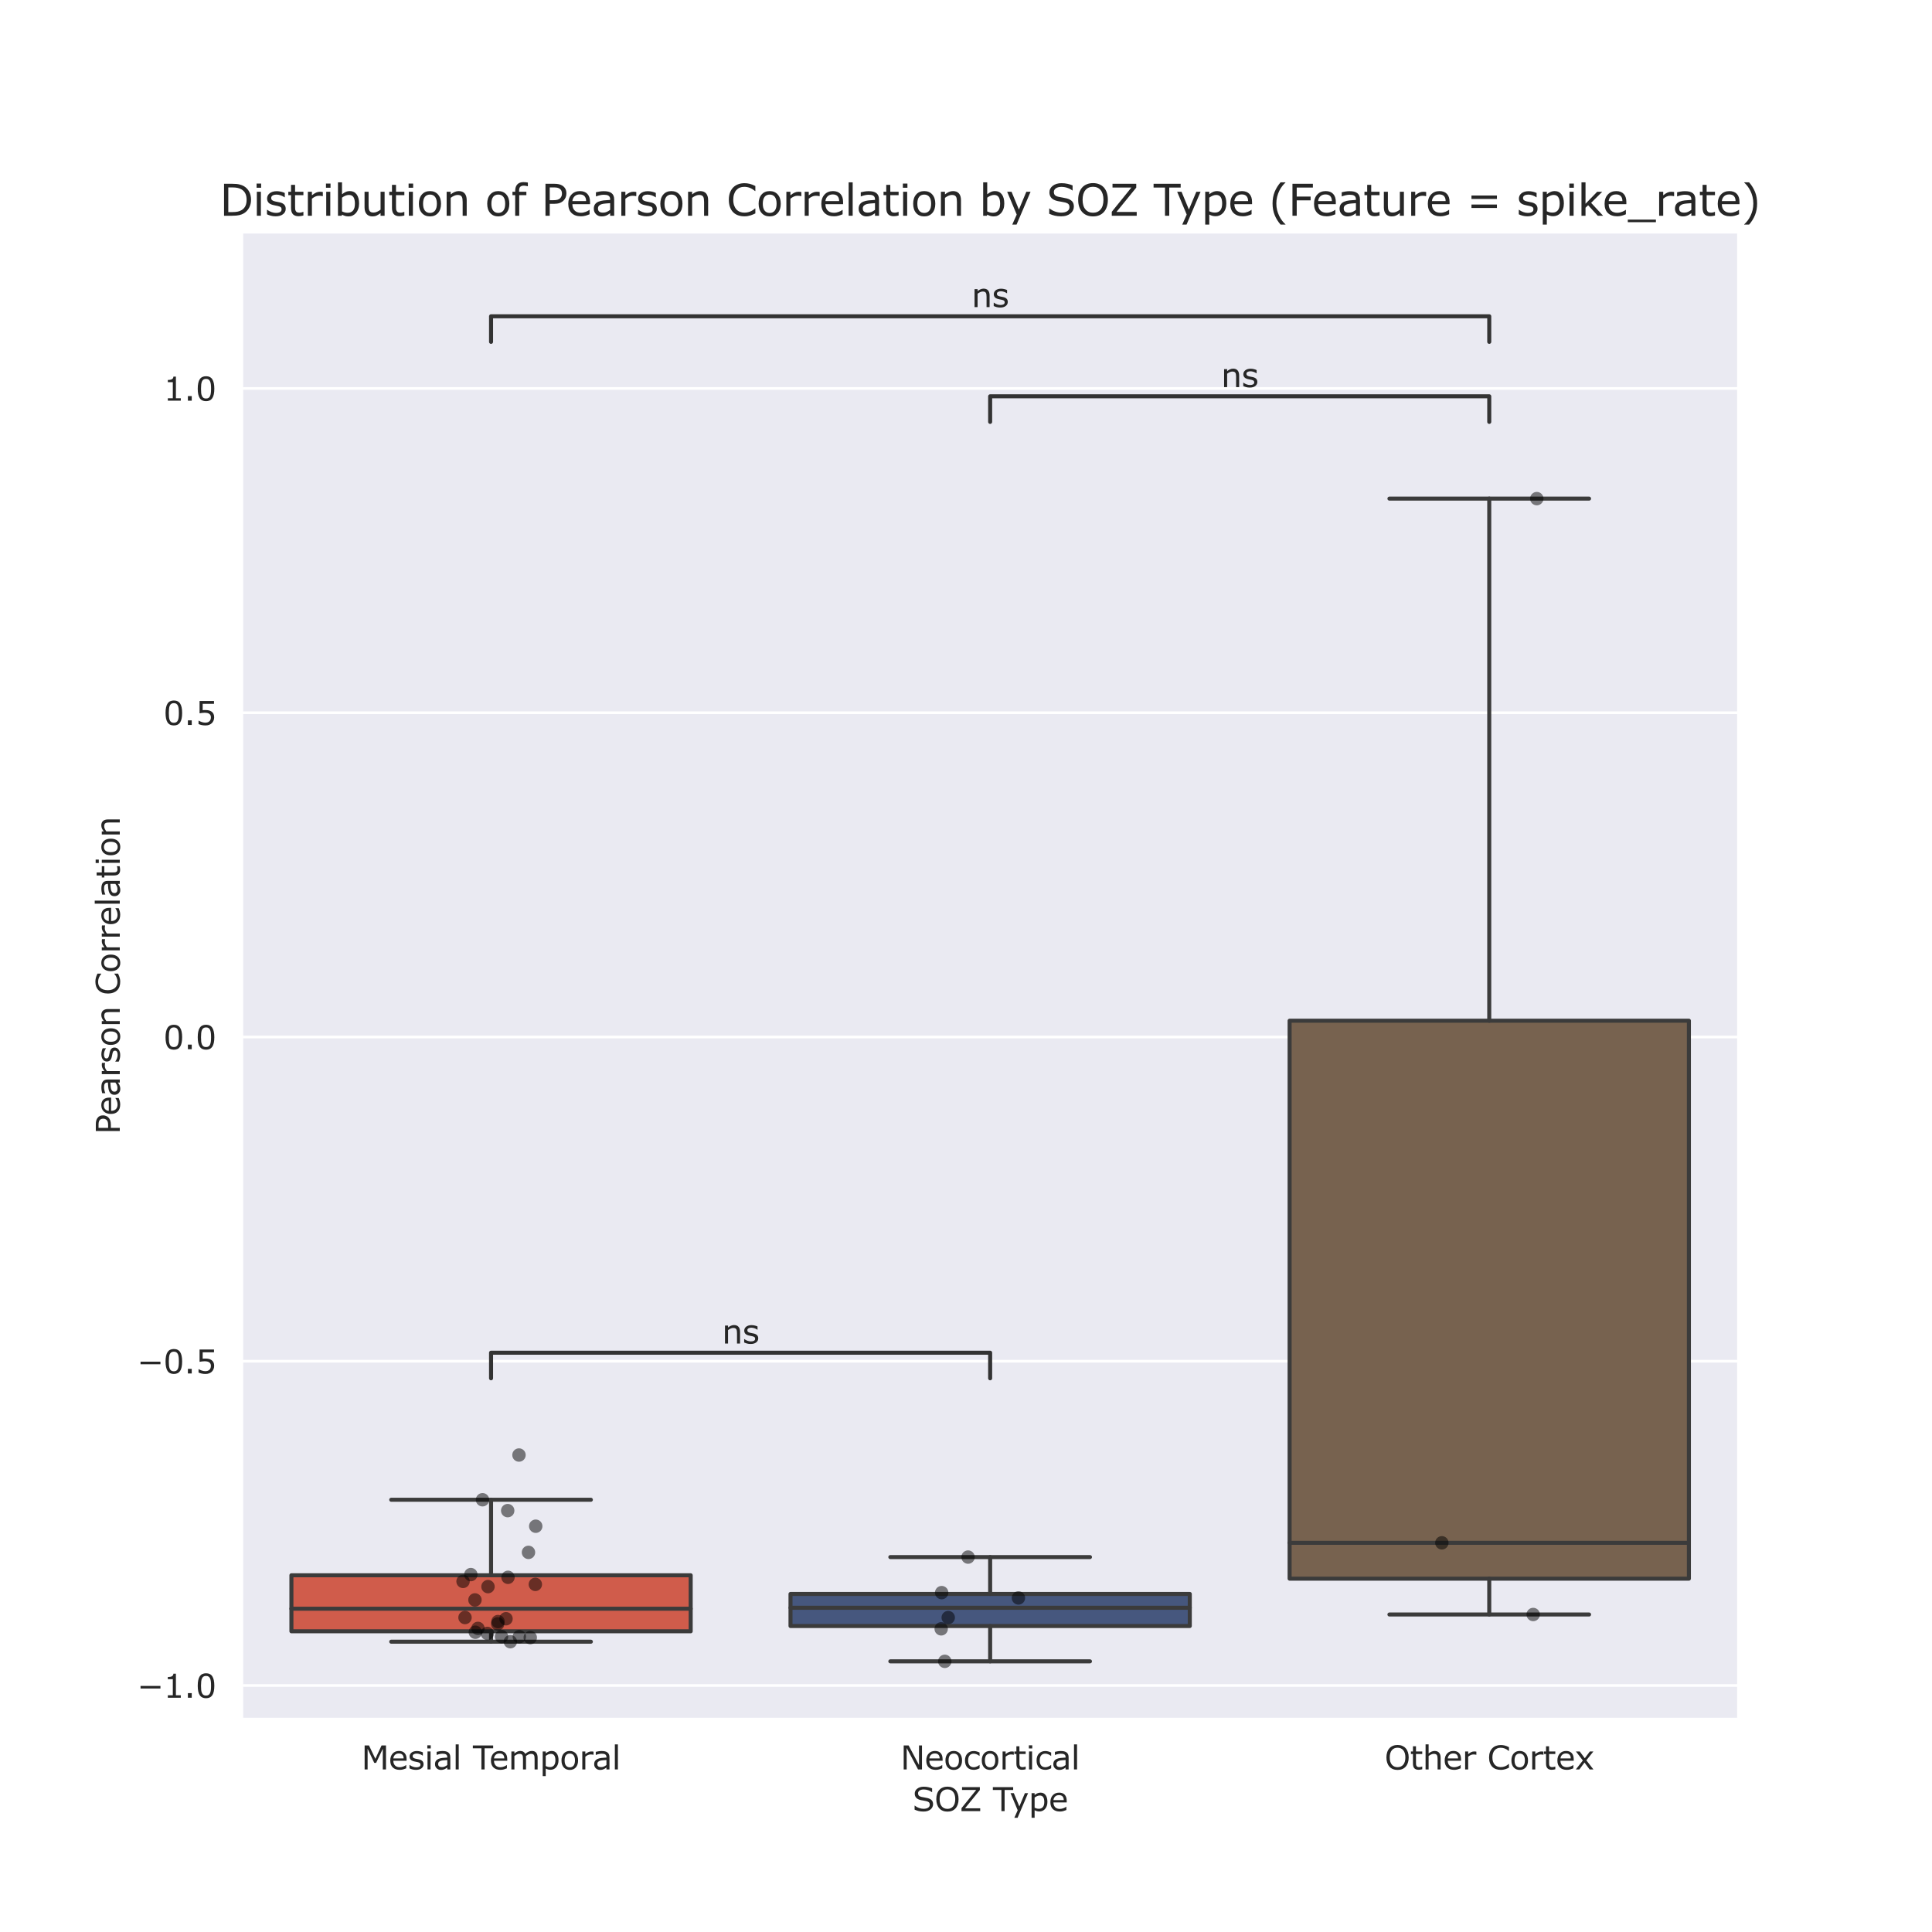 <?xml version="1.0" encoding="utf-8" standalone="no"?>
<!DOCTYPE svg PUBLIC "-//W3C//DTD SVG 1.1//EN"
  "http://www.w3.org/Graphics/SVG/1.1/DTD/svg11.dtd">
<svg xmlns:xlink="http://www.w3.org/1999/xlink" width="720pt" height="720pt" viewBox="0 0 720 720" xmlns="http://www.w3.org/2000/svg" version="1.1">
 <defs>
  <style type="text/css">*{stroke-linejoin: round; stroke-linecap: butt}</style>
 </defs>
 <g id="figure_1">
  <g id="patch_1">
   <path d="M 0 720 
L 720 720 
L 720 0 
L 0 0 
z
" style="fill: #ffffff"/>
  </g>
  <g id="axes_1">
   <g id="patch_2">
    <path d="M 90 640.8 
L 648 640.8 
L 648 86.4 
L 90 86.4 
z
" style="fill: #eaeaf2"/>
   </g>
   <g id="matplotlib.axis_1">
    <g id="xtick_1">
     <g id="text_1">
      <!-- Mesial Temporal -->
      <g style="fill: #262626" transform="translate(134.689 659.418) scale(0.12 -0.12)">
       <defs>
        <path id="Verdana-4d" d="M 4769 0 
L 4150 0 
L 4150 4009 
L 2856 1281 
L 2488 1281 
L 1203 4009 
L 1203 0 
L 625 0 
L 625 4653 
L 1469 4653 
L 2709 2063 
L 3909 4653 
L 4769 4653 
L 4769 0 
z
" transform="scale(0.016)"/>
        <path id="Verdana-65" d="M 3500 1684 
L 928 1684 
Q 928 1363 1025 1123 
Q 1122 884 1291 731 
Q 1453 581 1676 506 
Q 1900 431 2169 431 
Q 2525 431 2886 573 
Q 3247 716 3400 853 
L 3431 853 
L 3431 213 
Q 3134 88 2825 3 
Q 2516 -81 2175 -81 
Q 1306 -81 818 389 
Q 331 859 331 1725 
Q 331 2581 798 3084 
Q 1266 3588 2028 3588 
Q 2734 3588 3117 3175 
Q 3500 2763 3500 2003 
L 3500 1684 
z
M 2928 2134 
Q 2925 2597 2695 2850 
Q 2466 3103 1997 3103 
Q 1525 3103 1245 2825 
Q 966 2547 928 2134 
L 2928 2134 
z
" transform="scale(0.016)"/>
        <path id="Verdana-73" d="M 3072 1006 
Q 3072 528 2676 222 
Q 2281 -84 1597 -84 
Q 1209 -84 886 8 
Q 563 100 344 209 
L 344 869 
L 375 869 
Q 653 659 993 536 
Q 1334 413 1647 413 
Q 2034 413 2253 538 
Q 2472 663 2472 931 
Q 2472 1138 2353 1244 
Q 2234 1350 1897 1425 
Q 1772 1453 1570 1490 
Q 1369 1528 1203 1572 
Q 744 1694 551 1930 
Q 359 2166 359 2509 
Q 359 2725 448 2915 
Q 538 3106 719 3256 
Q 894 3403 1164 3489 
Q 1434 3575 1769 3575 
Q 2081 3575 2401 3498 
Q 2722 3422 2934 3313 
L 2934 2684 
L 2903 2684 
Q 2678 2850 2356 2964 
Q 2034 3078 1725 3078 
Q 1403 3078 1181 2954 
Q 959 2831 959 2588 
Q 959 2372 1094 2263 
Q 1225 2153 1519 2084 
Q 1681 2047 1882 2009 
Q 2084 1972 2219 1941 
Q 2628 1847 2850 1619 
Q 3072 1388 3072 1006 
z
" transform="scale(0.016)"/>
        <path id="Verdana-69" d="M 1209 4075 
L 547 4075 
L 547 4684 
L 1209 4684 
L 1209 4075 
z
M 1172 0 
L 584 0 
L 584 3491 
L 1172 3491 
L 1172 0 
z
" transform="scale(0.016)"/>
        <path id="Verdana-61" d="M 3291 0 
L 2706 0 
L 2706 372 
Q 2628 319 2495 223 
Q 2363 128 2238 72 
Q 2091 0 1900 -48 
Q 1709 -97 1453 -97 
Q 981 -97 653 215 
Q 325 528 325 1013 
Q 325 1409 495 1654 
Q 666 1900 981 2041 
Q 1300 2181 1747 2231 
Q 2194 2281 2706 2306 
L 2706 2397 
Q 2706 2597 2636 2728 
Q 2566 2859 2434 2934 
Q 2309 3006 2134 3031 
Q 1959 3056 1769 3056 
Q 1538 3056 1253 2995 
Q 969 2934 666 2819 
L 634 2819 
L 634 3416 
Q 806 3463 1131 3519 
Q 1456 3575 1772 3575 
Q 2141 3575 2414 3514 
Q 2688 3453 2888 3306 
Q 3084 3163 3187 2934 
Q 3291 2706 3291 2369 
L 3291 0 
z
M 2706 859 
L 2706 1831 
Q 2438 1816 2073 1784 
Q 1709 1753 1497 1694 
Q 1244 1622 1087 1470 
Q 931 1319 931 1053 
Q 931 753 1112 601 
Q 1294 450 1666 450 
Q 1975 450 2231 570 
Q 2488 691 2706 859 
z
" transform="scale(0.016)"/>
        <path id="Verdana-6c" d="M 1172 0 
L 584 0 
L 584 4863 
L 1172 4863 
L 1172 0 
z
" transform="scale(0.016)"/>
        <path id="Verdana-20" transform="scale(0.016)"/>
        <path id="Verdana-54" d="M 3944 4103 
L 2281 4103 
L 2281 0 
L 1663 0 
L 1663 4103 
L 0 4103 
L 0 4653 
L 3944 4653 
L 3944 4103 
z
" transform="scale(0.016)"/>
        <path id="Verdana-6d" d="M 5672 0 
L 5084 0 
L 5084 1988 
Q 5084 2213 5064 2422 
Q 5044 2631 4978 2756 
Q 4906 2891 4772 2959 
Q 4638 3028 4384 3028 
Q 4138 3028 3891 2904 
Q 3644 2781 3397 2591 
Q 3406 2519 3412 2423 
Q 3419 2328 3419 2234 
L 3419 0 
L 2831 0 
L 2831 1988 
Q 2831 2219 2811 2426 
Q 2791 2634 2725 2759 
Q 2653 2894 2518 2961 
Q 2384 3028 2131 3028 
Q 1891 3028 1648 2909 
Q 1406 2791 1166 2606 
L 1166 0 
L 578 0 
L 578 3491 
L 1166 3491 
L 1166 3103 
Q 1441 3331 1714 3459 
Q 1988 3588 2297 3588 
Q 2653 3588 2901 3438 
Q 3150 3288 3272 3022 
Q 3628 3322 3922 3455 
Q 4216 3588 4550 3588 
Q 5125 3588 5398 3239 
Q 5672 2891 5672 2266 
L 5672 0 
z
" transform="scale(0.016)"/>
        <path id="Verdana-70" d="M 3650 1788 
Q 3650 1363 3528 1011 
Q 3406 659 3184 416 
Q 2978 184 2698 57 
Q 2419 -69 2106 -69 
Q 1834 -69 1614 -9 
Q 1394 50 1166 175 
L 1166 -1288 
L 578 -1288 
L 578 3491 
L 1166 3491 
L 1166 3125 
Q 1400 3322 1692 3455 
Q 1984 3588 2316 3588 
Q 2947 3588 3298 3111 
Q 3650 2634 3650 1788 
z
M 3044 1772 
Q 3044 2403 2828 2715 
Q 2613 3028 2166 3028 
Q 1913 3028 1656 2918 
Q 1400 2809 1166 2631 
L 1166 653 
Q 1416 541 1595 500 
Q 1775 459 2003 459 
Q 2494 459 2769 790 
Q 3044 1122 3044 1772 
z
" transform="scale(0.016)"/>
        <path id="Verdana-6f" d="M 3553 1744 
Q 3553 891 3115 397 
Q 2678 -97 1944 -97 
Q 1203 -97 767 397 
Q 331 891 331 1744 
Q 331 2597 767 3092 
Q 1203 3588 1944 3588 
Q 2678 3588 3115 3092 
Q 3553 2597 3553 1744 
z
M 2947 1744 
Q 2947 2422 2681 2751 
Q 2416 3081 1944 3081 
Q 1466 3081 1202 2751 
Q 938 2422 938 1744 
Q 938 1088 1203 748 
Q 1469 409 1944 409 
Q 2413 409 2680 745 
Q 2947 1081 2947 1744 
z
" transform="scale(0.016)"/>
        <path id="Verdana-72" d="M 2756 2850 
L 2725 2850 
Q 2594 2881 2470 2895 
Q 2347 2909 2178 2909 
Q 1906 2909 1653 2789 
Q 1400 2669 1166 2478 
L 1166 0 
L 578 0 
L 578 3491 
L 1166 3491 
L 1166 2975 
Q 1516 3256 1783 3373 
Q 2050 3491 2328 3491 
Q 2481 3491 2550 3483 
Q 2619 3475 2756 3453 
L 2756 2850 
z
" transform="scale(0.016)"/>
       </defs>
       <use xlink:href="#Verdana-4d"/>
       <use xlink:href="#Verdana-65" x="84.277"/>
       <use xlink:href="#Verdana-73" x="143.848"/>
       <use xlink:href="#Verdana-69" x="195.947"/>
       <use xlink:href="#Verdana-61" x="223.389"/>
       <use xlink:href="#Verdana-6c" x="283.447"/>
       <use xlink:href="#Verdana-20" x="310.889"/>
       <use xlink:href="#Verdana-54" x="346.045"/>
       <use xlink:href="#Verdana-65" x="396.916"/>
       <use xlink:href="#Verdana-6d" x="456.486"/>
       <use xlink:href="#Verdana-70" x="553.752"/>
       <use xlink:href="#Verdana-6f" x="616.057"/>
       <use xlink:href="#Verdana-72" x="676.75"/>
       <use xlink:href="#Verdana-61" x="717.676"/>
       <use xlink:href="#Verdana-6c" x="777.734"/>
      </g>
     </g>
    </g>
    <g id="xtick_2">
     <g id="text_2">
      <!-- Neocortical -->
      <g style="fill: #262626" transform="translate(335.582 659.418) scale(0.12 -0.12)">
       <defs>
        <path id="Verdana-4e" d="M 4175 0 
L 3409 0 
L 1203 4163 
L 1203 0 
L 625 0 
L 625 4653 
L 1584 4653 
L 3597 853 
L 3597 4653 
L 4175 4653 
L 4175 0 
z
" transform="scale(0.016)"/>
        <path id="Verdana-63" d="M 3159 219 
Q 2866 78 2602 0 
Q 2338 -78 2041 -78 
Q 1663 -78 1347 33 
Q 1031 144 806 369 
Q 578 594 453 937 
Q 328 1281 328 1741 
Q 328 2597 798 3084 
Q 1269 3572 2041 3572 
Q 2341 3572 2630 3487 
Q 2919 3403 3159 3281 
L 3159 2628 
L 3128 2628 
Q 2859 2838 2573 2950 
Q 2288 3063 2016 3063 
Q 1516 3063 1227 2727 
Q 938 2391 938 1741 
Q 938 1109 1220 770 
Q 1503 431 2016 431 
Q 2194 431 2378 478 
Q 2563 525 2709 600 
Q 2838 666 2950 739 
Q 3063 813 3128 866 
L 3159 866 
L 3159 219 
z
" transform="scale(0.016)"/>
        <path id="Verdana-74" d="M 2391 31 
Q 2225 -13 2029 -41 
Q 1834 -69 1681 -69 
Q 1147 -69 869 218 
Q 591 506 591 1141 
L 591 2997 
L 194 2997 
L 194 3491 
L 591 3491 
L 591 4494 
L 1178 4494 
L 1178 3491 
L 2391 3491 
L 2391 2997 
L 1178 2997 
L 1178 1406 
Q 1178 1131 1190 976 
Q 1203 822 1278 688 
Q 1347 563 1467 505 
Q 1588 447 1834 447 
Q 1978 447 2134 489 
Q 2291 531 2359 559 
L 2391 559 
L 2391 31 
z
" transform="scale(0.016)"/>
       </defs>
       <use xlink:href="#Verdana-4e"/>
       <use xlink:href="#Verdana-65" x="74.805"/>
       <use xlink:href="#Verdana-6f" x="134.375"/>
       <use xlink:href="#Verdana-63" x="195.068"/>
       <use xlink:href="#Verdana-6f" x="247.168"/>
       <use xlink:href="#Verdana-72" x="307.861"/>
       <use xlink:href="#Verdana-74" x="350.537"/>
       <use xlink:href="#Verdana-69" x="389.941"/>
       <use xlink:href="#Verdana-63" x="417.383"/>
       <use xlink:href="#Verdana-61" x="469.482"/>
       <use xlink:href="#Verdana-6c" x="529.541"/>
      </g>
     </g>
    </g>
    <g id="xtick_3">
     <g id="text_3">
      <!-- Other Cortex -->
      <g style="fill: #262626" transform="translate(515.99 659.418) scale(0.12 -0.12)">
       <defs>
        <path id="Verdana-4f" d="M 4094 4119 
Q 4378 3806 4529 3353 
Q 4681 2900 4681 2325 
Q 4681 1750 4526 1295 
Q 4372 841 4094 538 
Q 3806 222 3414 62 
Q 3022 -97 2519 -97 
Q 2028 -97 1626 65 
Q 1225 228 944 538 
Q 663 847 511 1297 
Q 359 1747 359 2325 
Q 359 2894 509 3345 
Q 659 3797 947 4119 
Q 1222 4425 1630 4587 
Q 2038 4750 2519 4750 
Q 3019 4750 3417 4586 
Q 3816 4422 4094 4119 
z
M 4038 2325 
Q 4038 3231 3631 3723 
Q 3225 4216 2522 4216 
Q 1813 4216 1408 3723 
Q 1003 3231 1003 2325 
Q 1003 1409 1415 923 
Q 1828 438 2522 438 
Q 3216 438 3627 923 
Q 4038 1409 4038 2325 
z
" transform="scale(0.016)"/>
        <path id="Verdana-68" d="M 3497 0 
L 2909 0 
L 2909 1988 
Q 2909 2228 2881 2439 
Q 2853 2650 2778 2769 
Q 2700 2900 2553 2964 
Q 2406 3028 2172 3028 
Q 1931 3028 1668 2909 
Q 1406 2791 1166 2606 
L 1166 0 
L 578 0 
L 578 4863 
L 1166 4863 
L 1166 3103 
Q 1441 3331 1734 3459 
Q 2028 3588 2338 3588 
Q 2903 3588 3200 3247 
Q 3497 2906 3497 2266 
L 3497 0 
z
" transform="scale(0.016)"/>
        <path id="Verdana-43" d="M 4219 338 
Q 4047 263 3908 197 
Q 3769 131 3544 59 
Q 3353 0 3129 -42 
Q 2906 -84 2638 -84 
Q 2131 -84 1717 58 
Q 1303 200 997 503 
Q 697 800 528 1258 
Q 359 1716 359 2322 
Q 359 2897 521 3350 
Q 684 3803 991 4116 
Q 1288 4419 1708 4578 
Q 2128 4738 2641 4738 
Q 3016 4738 3389 4647 
Q 3763 4556 4219 4328 
L 4219 3594 
L 4172 3594 
Q 3788 3916 3409 4062 
Q 3031 4209 2600 4209 
Q 2247 4209 1964 4095 
Q 1681 3981 1459 3741 
Q 1244 3506 1123 3148 
Q 1003 2791 1003 2322 
Q 1003 1831 1136 1478 
Q 1269 1125 1478 903 
Q 1697 672 1989 561 
Q 2281 450 2606 450 
Q 3053 450 3443 603 
Q 3834 756 4175 1063 
L 4219 1063 
L 4219 338 
z
" transform="scale(0.016)"/>
        <path id="Verdana-78" d="M 3600 0 
L 2859 0 
L 1869 1341 
L 872 0 
L 188 0 
L 1550 1741 
L 200 3491 
L 941 3491 
L 1925 2172 
L 2913 3491 
L 3600 3491 
L 2228 1772 
L 3600 0 
z
" transform="scale(0.016)"/>
       </defs>
       <use xlink:href="#Verdana-4f"/>
       <use xlink:href="#Verdana-74" x="78.711"/>
       <use xlink:href="#Verdana-68" x="118.115"/>
       <use xlink:href="#Verdana-65" x="181.396"/>
       <use xlink:href="#Verdana-72" x="240.967"/>
       <use xlink:href="#Verdana-20" x="283.643"/>
       <use xlink:href="#Verdana-43" x="318.799"/>
       <use xlink:href="#Verdana-6f" x="388.623"/>
       <use xlink:href="#Verdana-72" x="449.316"/>
       <use xlink:href="#Verdana-74" x="491.992"/>
       <use xlink:href="#Verdana-65" x="531.396"/>
       <use xlink:href="#Verdana-78" x="590.967"/>
      </g>
     </g>
    </g>
    <g id="text_4">
     <!-- SOZ Type -->
     <g style="fill: #262626" transform="translate(340.039 674.951) scale(0.12 -0.12)">
      <defs>
       <path id="Verdana-53" d="M 4006 1328 
Q 4006 1056 3879 790 
Q 3753 525 3525 341 
Q 3275 141 2942 28 
Q 2609 -84 2141 -84 
Q 1638 -84 1236 9 
Q 834 103 419 288 
L 419 1063 
L 463 1063 
Q 816 769 1278 609 
Q 1741 450 2147 450 
Q 2722 450 3042 665 
Q 3363 881 3363 1241 
Q 3363 1550 3211 1697 
Q 3059 1844 2750 1925 
Q 2516 1988 2242 2028 
Q 1969 2069 1663 2131 
Q 1044 2263 745 2580 
Q 447 2897 447 3406 
Q 447 3991 940 4364 
Q 1434 4738 2194 4738 
Q 2684 4738 3093 4644 
Q 3503 4550 3819 4413 
L 3819 3681 
L 3775 3681 
Q 3509 3906 3076 4054 
Q 2644 4203 2191 4203 
Q 1694 4203 1392 3997 
Q 1091 3791 1091 3466 
Q 1091 3175 1241 3009 
Q 1391 2844 1769 2756 
Q 1969 2713 2337 2650 
Q 2706 2588 2963 2522 
Q 3481 2384 3743 2106 
Q 4006 1828 4006 1328 
z
" transform="scale(0.016)"/>
       <path id="Verdana-5a" d="M 4025 0 
L 394 0 
L 394 575 
L 3247 4103 
L 500 4103 
L 500 4653 
L 3956 4653 
L 3956 4094 
L 1075 550 
L 4025 550 
L 4025 0 
z
" transform="scale(0.016)"/>
       <path id="Verdana-79" d="M 3597 3491 
L 1559 -1288 
L 931 -1288 
L 1581 169 
L 191 3491 
L 828 3491 
L 1900 903 
L 2981 3491 
L 3597 3491 
z
" transform="scale(0.016)"/>
      </defs>
      <use xlink:href="#Verdana-53"/>
      <use xlink:href="#Verdana-4f" x="68.359"/>
      <use xlink:href="#Verdana-5a" x="146.07"/>
      <use xlink:href="#Verdana-20" x="214.576"/>
      <use xlink:href="#Verdana-54" x="249.732"/>
      <use xlink:href="#Verdana-79" x="301.604"/>
      <use xlink:href="#Verdana-70" x="360.783"/>
      <use xlink:href="#Verdana-65" x="423.088"/>
     </g>
    </g>
   </g>
   <g id="matplotlib.axis_2">
    <g id="ytick_1">
     <g id="line2d_1">
      <path d="M 90 628.134 
L 648 628.134 
" clip-path="url(#p8201f0ccee)" style="fill: none; stroke: #ffffff; stroke-linecap: round"/>
     </g>
     <g id="text_5">
      <!-- −1.0 -->
      <g style="fill: #262626" transform="translate(51.055 632.693) scale(0.12 -0.12)">
       <defs>
        <path id="Verdana-2212" d="M 4550 1788 
L 688 1788 
L 688 2288 
L 4550 2288 
L 4550 1788 
z
" transform="scale(0.016)"/>
        <path id="Verdana-31" d="M 3388 0 
L 869 0 
L 869 475 
L 1838 475 
L 1838 3594 
L 869 3594 
L 869 4019 
Q 1066 4019 1291 4051 
Q 1516 4084 1631 4147 
Q 1775 4225 1858 4345 
Q 1941 4466 1953 4669 
L 2438 4669 
L 2438 475 
L 3388 475 
L 3388 0 
z
" transform="scale(0.016)"/>
        <path id="Verdana-2e" d="M 1538 0 
L 791 0 
L 791 891 
L 1538 891 
L 1538 0 
z
" transform="scale(0.016)"/>
        <path id="Verdana-30" d="M 3647 2328 
Q 3647 1075 3255 489 
Q 2863 -97 2038 -97 
Q 1200 -97 814 497 
Q 428 1091 428 2322 
Q 428 3563 818 4155 
Q 1209 4747 2038 4747 
Q 2875 4747 3261 4145 
Q 3647 3544 3647 2328 
z
M 2825 909 
Q 2934 1163 2973 1505 
Q 3013 1847 3013 2328 
Q 3013 2803 2973 3153 
Q 2934 3503 2822 3747 
Q 2713 3988 2523 4109 
Q 2334 4231 2038 4231 
Q 1744 4231 1551 4109 
Q 1359 3988 1247 3741 
Q 1141 3509 1102 3137 
Q 1063 2766 1063 2322 
Q 1063 1834 1097 1506 
Q 1131 1178 1244 919 
Q 1347 675 1536 547 
Q 1725 419 2038 419 
Q 2331 419 2525 541 
Q 2719 663 2825 909 
z
" transform="scale(0.016)"/>
       </defs>
       <use xlink:href="#Verdana-2212"/>
       <use xlink:href="#Verdana-31" x="81.836"/>
       <use xlink:href="#Verdana-2e" x="145.41"/>
       <use xlink:href="#Verdana-30" x="181.787"/>
      </g>
     </g>
    </g>
    <g id="ytick_2">
     <g id="line2d_2">
      <path d="M 90 507.291 
L 648 507.291 
" clip-path="url(#p8201f0ccee)" style="fill: none; stroke: #ffffff; stroke-linecap: round"/>
     </g>
     <g id="text_6">
      <!-- −0.5 -->
      <g style="fill: #262626" transform="translate(51.055 511.85) scale(0.12 -0.12)">
       <defs>
        <path id="Verdana-35" d="M 3616 1478 
Q 3616 1153 3497 856 
Q 3378 559 3172 356 
Q 2947 138 2636 20 
Q 2325 -97 1916 -97 
Q 1534 -97 1181 -17 
Q 828 63 584 175 
L 584 834 
L 628 834 
Q 884 672 1228 558 
Q 1572 444 1903 444 
Q 2125 444 2333 506 
Q 2541 569 2703 725 
Q 2841 859 2911 1046 
Q 2981 1234 2981 1481 
Q 2981 1722 2898 1887 
Q 2816 2053 2669 2153 
Q 2506 2272 2273 2320 
Q 2041 2369 1753 2369 
Q 1478 2369 1223 2331 
Q 969 2294 784 2256 
L 784 4653 
L 3584 4653 
L 3584 4106 
L 1388 4106 
L 1388 2869 
Q 1522 2881 1662 2887 
Q 1803 2894 1906 2894 
Q 2284 2894 2568 2830 
Q 2853 2766 3091 2603 
Q 3341 2431 3478 2159 
Q 3616 1888 3616 1478 
z
" transform="scale(0.016)"/>
       </defs>
       <use xlink:href="#Verdana-2212"/>
       <use xlink:href="#Verdana-30" x="81.836"/>
       <use xlink:href="#Verdana-2e" x="145.41"/>
       <use xlink:href="#Verdana-35" x="181.787"/>
      </g>
     </g>
    </g>
    <g id="ytick_3">
     <g id="line2d_3">
      <path d="M 90 386.449 
L 648 386.449 
" clip-path="url(#p8201f0ccee)" style="fill: none; stroke: #ffffff; stroke-linecap: round"/>
     </g>
     <g id="text_7">
      <!-- 0.0 -->
      <g style="fill: #262626" transform="translate(60.876 391.008) scale(0.12 -0.12)">
       <use xlink:href="#Verdana-30"/>
       <use xlink:href="#Verdana-2e" x="63.574"/>
       <use xlink:href="#Verdana-30" x="99.951"/>
      </g>
     </g>
    </g>
    <g id="ytick_4">
     <g id="line2d_4">
      <path d="M 90 265.606 
L 648 265.606 
" clip-path="url(#p8201f0ccee)" style="fill: none; stroke: #ffffff; stroke-linecap: round"/>
     </g>
     <g id="text_8">
      <!-- 0.5 -->
      <g style="fill: #262626" transform="translate(60.876 270.166) scale(0.12 -0.12)">
       <use xlink:href="#Verdana-30"/>
       <use xlink:href="#Verdana-2e" x="63.574"/>
       <use xlink:href="#Verdana-35" x="99.951"/>
      </g>
     </g>
    </g>
    <g id="ytick_5">
     <g id="line2d_5">
      <path d="M 90 144.764 
L 648 144.764 
" clip-path="url(#p8201f0ccee)" style="fill: none; stroke: #ffffff; stroke-linecap: round"/>
     </g>
     <g id="text_9">
      <!-- 1.0 -->
      <g style="fill: #262626" transform="translate(60.876 149.323) scale(0.12 -0.12)">
       <use xlink:href="#Verdana-31"/>
       <use xlink:href="#Verdana-2e" x="63.574"/>
       <use xlink:href="#Verdana-30" x="99.951"/>
      </g>
     </g>
    </g>
    <g id="text_10">
     <!-- Pearson Correlation -->
     <g style="fill: #262626" transform="translate(44.64 422.705) rotate(-90) scale(0.12 -0.12)">
      <defs>
       <path id="Verdana-50" d="M 3669 3247 
Q 3669 2938 3561 2673 
Q 3453 2409 3259 2216 
Q 3019 1975 2691 1854 
Q 2363 1734 1863 1734 
L 1244 1734 
L 1244 0 
L 625 0 
L 625 4653 
L 1888 4653 
Q 2306 4653 2597 4583 
Q 2888 4513 3113 4363 
Q 3378 4184 3523 3918 
Q 3669 3653 3669 3247 
z
M 3025 3231 
Q 3025 3472 2940 3650 
Q 2856 3828 2684 3941 
Q 2534 4038 2342 4080 
Q 2150 4122 1856 4122 
L 1244 4122 
L 1244 2263 
L 1766 2263 
Q 2141 2263 2375 2330 
Q 2609 2397 2756 2544 
Q 2903 2694 2964 2859 
Q 3025 3025 3025 3231 
z
" transform="scale(0.016)"/>
       <path id="Verdana-6e" d="M 3497 0 
L 2909 0 
L 2909 1988 
Q 2909 2228 2881 2439 
Q 2853 2650 2778 2769 
Q 2700 2900 2553 2964 
Q 2406 3028 2172 3028 
Q 1931 3028 1668 2909 
Q 1406 2791 1166 2606 
L 1166 0 
L 578 0 
L 578 3491 
L 1166 3491 
L 1166 3103 
Q 1441 3331 1734 3459 
Q 2028 3588 2338 3588 
Q 2903 3588 3200 3247 
Q 3497 2906 3497 2266 
L 3497 0 
z
" transform="scale(0.016)"/>
      </defs>
      <use xlink:href="#Verdana-50"/>
      <use xlink:href="#Verdana-65" x="57.803"/>
      <use xlink:href="#Verdana-61" x="117.373"/>
      <use xlink:href="#Verdana-72" x="177.432"/>
      <use xlink:href="#Verdana-73" x="220.107"/>
      <use xlink:href="#Verdana-6f" x="272.207"/>
      <use xlink:href="#Verdana-6e" x="332.9"/>
      <use xlink:href="#Verdana-20" x="396.182"/>
      <use xlink:href="#Verdana-43" x="431.338"/>
      <use xlink:href="#Verdana-6f" x="501.162"/>
      <use xlink:href="#Verdana-72" x="561.855"/>
      <use xlink:href="#Verdana-72" x="604.531"/>
      <use xlink:href="#Verdana-65" x="647.207"/>
      <use xlink:href="#Verdana-6c" x="706.777"/>
      <use xlink:href="#Verdana-61" x="734.219"/>
      <use xlink:href="#Verdana-74" x="794.277"/>
      <use xlink:href="#Verdana-69" x="833.682"/>
      <use xlink:href="#Verdana-6f" x="861.123"/>
      <use xlink:href="#Verdana-6e" x="921.816"/>
     </g>
    </g>
   </g>
   <g id="patch_3">
    <path d="M 108.6 607.931 
L 257.4 607.931 
L 257.4 587.057 
L 108.6 587.057 
L 108.6 607.931 
z
" clip-path="url(#p8201f0ccee)" style="fill: #d05c4b; stroke: #3b3b3b; stroke-width: 1.5; stroke-linejoin: miter"/>
   </g>
   <g id="patch_4">
    <path d="M 294.6 605.968 
L 443.4 605.968 
L 443.4 594.019 
L 294.6 594.019 
L 294.6 605.968 
z
" clip-path="url(#p8201f0ccee)" style="fill: #46577e; stroke: #3b3b3b; stroke-width: 1.5; stroke-linejoin: miter"/>
   </g>
   <g id="patch_5">
    <path d="M 480.6 588.319 
L 629.4 588.319 
L 629.4 380.392 
L 480.6 380.392 
L 480.6 588.319 
z
" clip-path="url(#p8201f0ccee)" style="fill: #77624f; stroke: #3b3b3b; stroke-width: 1.5; stroke-linejoin: miter"/>
   </g>
   <g id="line2d_6">
    <path d="M 183 607.931 
L 183 611.81 
" clip-path="url(#p8201f0ccee)" style="fill: none; stroke: #3b3b3b; stroke-width: 1.5; stroke-linecap: round"/>
   </g>
   <g id="line2d_7">
    <path d="M 183 587.057 
L 183 558.915 
" clip-path="url(#p8201f0ccee)" style="fill: none; stroke: #3b3b3b; stroke-width: 1.5; stroke-linecap: round"/>
   </g>
   <g id="line2d_8">
    <path d="M 145.8 611.81 
L 220.2 611.81 
" clip-path="url(#p8201f0ccee)" style="fill: none; stroke: #3b3b3b; stroke-width: 1.5; stroke-linecap: round"/>
   </g>
   <g id="line2d_9">
    <path d="M 145.8 558.915 
L 220.2 558.915 
" clip-path="url(#p8201f0ccee)" style="fill: none; stroke: #3b3b3b; stroke-width: 1.5; stroke-linecap: round"/>
   </g>
   <g id="line2d_10">
    <path d="M 369 605.968 
L 369 619.134 
" clip-path="url(#p8201f0ccee)" style="fill: none; stroke: #3b3b3b; stroke-width: 1.5; stroke-linecap: round"/>
   </g>
   <g id="line2d_11">
    <path d="M 369 594.019 
L 369 580.281 
" clip-path="url(#p8201f0ccee)" style="fill: none; stroke: #3b3b3b; stroke-width: 1.5; stroke-linecap: round"/>
   </g>
   <g id="line2d_12">
    <path d="M 331.8 619.134 
L 406.2 619.134 
" clip-path="url(#p8201f0ccee)" style="fill: none; stroke: #3b3b3b; stroke-width: 1.5; stroke-linecap: round"/>
   </g>
   <g id="line2d_13">
    <path d="M 331.8 580.281 
L 406.2 580.281 
" clip-path="url(#p8201f0ccee)" style="fill: none; stroke: #3b3b3b; stroke-width: 1.5; stroke-linecap: round"/>
   </g>
   <g id="line2d_14">
    <path d="M 555 588.319 
L 555 601.678 
" clip-path="url(#p8201f0ccee)" style="fill: none; stroke: #3b3b3b; stroke-width: 1.5; stroke-linecap: round"/>
   </g>
   <g id="line2d_15">
    <path d="M 555 380.392 
L 555 185.822 
" clip-path="url(#p8201f0ccee)" style="fill: none; stroke: #3b3b3b; stroke-width: 1.5; stroke-linecap: round"/>
   </g>
   <g id="line2d_16">
    <path d="M 517.8 601.678 
L 592.2 601.678 
" clip-path="url(#p8201f0ccee)" style="fill: none; stroke: #3b3b3b; stroke-width: 1.5; stroke-linecap: round"/>
   </g>
   <g id="line2d_17">
    <path d="M 517.8 185.822 
L 592.2 185.822 
" clip-path="url(#p8201f0ccee)" style="fill: none; stroke: #3b3b3b; stroke-width: 1.5; stroke-linecap: round"/>
   </g>
   <g id="line2d_18">
    <path d="M 183 513.648 
L 183 504.115 
L 369 504.115 
L 369 513.648 
" style="fill: none; stroke: #333333; stroke-width: 1.5; stroke-linecap: round"/>
   </g>
   <g id="line2d_19">
    <path d="M 369 157.224 
L 369 147.691 
L 555 147.691 
L 555 157.224 
" style="fill: none; stroke: #333333; stroke-width: 1.5; stroke-linecap: round"/>
   </g>
   <g id="line2d_20">
    <path d="M 183 127.401 
L 183 117.868 
L 555 117.868 
L 555 127.401 
" style="fill: none; stroke: #333333; stroke-width: 1.5; stroke-linecap: round"/>
   </g>
   <g id="line2d_21">
    <path d="M 108.6 599.522 
L 257.4 599.522 
" clip-path="url(#p8201f0ccee)" style="fill: none; stroke: #3b3b3b; stroke-width: 1.5; stroke-linecap: round"/>
   </g>
   <g id="line2d_22">
    <path d="M 294.6 599.164 
L 443.4 599.164 
" clip-path="url(#p8201f0ccee)" style="fill: none; stroke: #3b3b3b; stroke-width: 1.5; stroke-linecap: round"/>
   </g>
   <g id="line2d_23">
    <path d="M 480.6 574.961 
L 629.4 574.961 
" clip-path="url(#p8201f0ccee)" style="fill: none; stroke: #3b3b3b; stroke-width: 1.5; stroke-linecap: round"/>
   </g>
   <g id="patch_6">
    <path d="M 90 640.8 
L 90 86.4 
" style="fill: none; stroke: #ffffff; stroke-width: 1.25; stroke-linejoin: miter; stroke-linecap: square"/>
   </g>
   <g id="patch_7">
    <path d="M 648 640.8 
L 648 86.4 
" style="fill: none; stroke: #ffffff; stroke-width: 1.25; stroke-linejoin: miter; stroke-linecap: square"/>
   </g>
   <g id="patch_8">
    <path d="M 90 640.8 
L 648 640.8 
" style="fill: none; stroke: #ffffff; stroke-width: 1.25; stroke-linejoin: miter; stroke-linecap: square"/>
   </g>
   <g id="patch_9">
    <path d="M 90 86.4 
L 648 86.4 
" style="fill: none; stroke: #ffffff; stroke-width: 1.25; stroke-linejoin: miter; stroke-linecap: square"/>
   </g>
   <g id="PathCollection_1">
    <defs>
     <path id="C0_0_431fffeb64" d="M 0 2.5 
C 0.663 2.5 1.299 2.237 1.768 1.768 
C 2.237 1.299 2.5 0.663 2.5 -0 
C 2.5 -0.663 2.237 -1.299 1.768 -1.768 
C 1.299 -2.237 0.663 -2.5 0 -2.5 
C -0.663 -2.5 -1.299 -2.237 -1.768 -1.768 
C -2.237 -1.299 -2.5 -0.663 -2.5 0 
C -2.5 0.663 -2.237 1.299 -1.768 1.768 
C -1.299 2.237 -0.663 2.5 0 2.5 
z
"/>
    </defs>
    <g clip-path="url(#p8201f0ccee)">
     <use xlink:href="#C0_0_431fffeb64" x="172.566" y="589.339" style="fill-opacity: 0.5"/>
    </g>
    <g clip-path="url(#p8201f0ccee)">
     <use xlink:href="#C0_0_431fffeb64" x="175.467" y="586.804" style="fill-opacity: 0.5"/>
    </g>
    <g clip-path="url(#p8201f0ccee)">
     <use xlink:href="#C0_0_431fffeb64" x="193.538" y="609.942" style="fill-opacity: 0.5"/>
    </g>
    <g clip-path="url(#p8201f0ccee)">
     <use xlink:href="#C0_0_431fffeb64" x="199.648" y="568.777" style="fill-opacity: 0.5"/>
    </g>
    <g clip-path="url(#p8201f0ccee)">
     <use xlink:href="#C0_0_431fffeb64" x="186.907" y="609.914" style="fill-opacity: 0.5"/>
    </g>
    <g clip-path="url(#p8201f0ccee)">
     <use xlink:href="#C0_0_431fffeb64" x="181.86" y="591.284" style="fill-opacity: 0.5"/>
    </g>
    <g clip-path="url(#p8201f0ccee)">
     <use xlink:href="#C0_0_431fffeb64" x="185.479" y="605.166" style="fill-opacity: 0.5"/>
    </g>
    <g clip-path="url(#p8201f0ccee)">
     <use xlink:href="#C0_0_431fffeb64" x="196.949" y="578.524" style="fill-opacity: 0.5"/>
    </g>
    <g clip-path="url(#p8201f0ccee)">
     <use xlink:href="#C0_0_431fffeb64" x="179.822" y="558.915" style="fill-opacity: 0.5"/>
    </g>
    <g clip-path="url(#p8201f0ccee)">
     <use xlink:href="#C0_0_431fffeb64" x="185.586" y="604.307" style="fill-opacity: 0.5"/>
    </g>
    <g clip-path="url(#p8201f0ccee)">
     <use xlink:href="#C0_0_431fffeb64" x="177.001" y="596.241" style="fill-opacity: 0.5"/>
    </g>
    <g clip-path="url(#p8201f0ccee)">
     <use xlink:href="#C0_0_431fffeb64" x="173.296" y="602.804" style="fill-opacity: 0.5"/>
    </g>
    <g clip-path="url(#p8201f0ccee)">
     <use xlink:href="#C0_0_431fffeb64" x="177.144" y="608.289" style="fill-opacity: 0.5"/>
    </g>
    <g clip-path="url(#p8201f0ccee)">
     <use xlink:href="#C0_0_431fffeb64" x="197.614" y="610.285" style="fill-opacity: 0.5"/>
    </g>
    <g clip-path="url(#p8201f0ccee)">
     <use xlink:href="#C0_0_431fffeb64" x="189.317" y="587.815" style="fill-opacity: 0.5"/>
    </g>
    <g clip-path="url(#p8201f0ccee)">
     <use xlink:href="#C0_0_431fffeb64" x="199.507" y="590.45" style="fill-opacity: 0.5"/>
    </g>
    <g clip-path="url(#p8201f0ccee)">
     <use xlink:href="#C0_0_431fffeb64" x="178.117" y="606.859" style="fill-opacity: 0.5"/>
    </g>
    <g clip-path="url(#p8201f0ccee)">
     <use xlink:href="#C0_0_431fffeb64" x="193.41" y="542.247" style="fill-opacity: 0.5"/>
    </g>
    <g clip-path="url(#p8201f0ccee)">
     <use xlink:href="#C0_0_431fffeb64" x="181.608" y="608.725" style="fill-opacity: 0.5"/>
    </g>
    <g clip-path="url(#p8201f0ccee)">
     <use xlink:href="#C0_0_431fffeb64" x="188.576" y="603.258" style="fill-opacity: 0.5"/>
    </g>
    <g clip-path="url(#p8201f0ccee)">
     <use xlink:href="#C0_0_431fffeb64" x="189.205" y="562.966" style="fill-opacity: 0.5"/>
    </g>
    <g clip-path="url(#p8201f0ccee)">
     <use xlink:href="#C0_0_431fffeb64" x="190.193" y="611.81" style="fill-opacity: 0.5"/>
    </g>
   </g>
   <g id="PathCollection_2">
    <defs>
     <path id="C1_0_36a00fd25d" d="M 0 2.5 
C 0.663 2.5 1.299 2.237 1.768 1.768 
C 2.237 1.299 2.5 0.663 2.5 -0 
C 2.5 -0.663 2.237 -1.299 1.768 -1.768 
C 1.299 -2.237 0.663 -2.5 0 -2.5 
C -0.663 -2.5 -1.299 -2.237 -1.768 -1.768 
C -2.237 -1.299 -2.5 -0.663 -2.5 0 
C -2.5 0.663 -2.237 1.299 -1.768 1.768 
C -1.299 2.237 -0.663 2.5 0 2.5 
z
"/>
    </defs>
    <g clip-path="url(#p8201f0ccee)">
     <use xlink:href="#C1_0_36a00fd25d" x="379.537" y="595.507" style="fill-opacity: 0.5"/>
    </g>
    <g clip-path="url(#p8201f0ccee)">
     <use xlink:href="#C1_0_36a00fd25d" x="352.092" y="619.134" style="fill-opacity: 0.5"/>
    </g>
    <g clip-path="url(#p8201f0ccee)">
     <use xlink:href="#C1_0_36a00fd25d" x="350.75" y="607.017" style="fill-opacity: 0.5"/>
    </g>
    <g clip-path="url(#p8201f0ccee)">
     <use xlink:href="#C1_0_36a00fd25d" x="350.931" y="593.523" style="fill-opacity: 0.5"/>
    </g>
    <g clip-path="url(#p8201f0ccee)">
     <use xlink:href="#C1_0_36a00fd25d" x="360.766" y="580.281" style="fill-opacity: 0.5"/>
    </g>
    <g clip-path="url(#p8201f0ccee)">
     <use xlink:href="#C1_0_36a00fd25d" x="353.377" y="602.821" style="fill-opacity: 0.5"/>
    </g>
   </g>
   <g id="PathCollection_3">
    <defs>
     <path id="C2_0_0eb249c6cc" d="M 0 2.5 
C 0.663 2.5 1.299 2.237 1.768 1.768 
C 2.237 1.299 2.5 0.663 2.5 -0 
C 2.5 -0.663 2.237 -1.299 1.768 -1.768 
C 1.299 -2.237 0.663 -2.5 0 -2.5 
C -0.663 -2.5 -1.299 -2.237 -1.768 -1.768 
C -2.237 -1.299 -2.5 -0.663 -2.5 0 
C -2.5 0.663 -2.237 1.299 -1.768 1.768 
C -1.299 2.237 -0.663 2.5 0 2.5 
z
"/>
    </defs>
    <g clip-path="url(#p8201f0ccee)">
     <use xlink:href="#C2_0_0eb249c6cc" x="571.373" y="601.678" style="fill-opacity: 0.5"/>
    </g>
    <g clip-path="url(#p8201f0ccee)">
     <use xlink:href="#C2_0_0eb249c6cc" x="537.339" y="574.961" style="fill-opacity: 0.5"/>
    </g>
    <g clip-path="url(#p8201f0ccee)">
     <use xlink:href="#C2_0_0eb249c6cc" x="572.716" y="185.822" style="fill-opacity: 0.5"/>
    </g>
   </g>
   <g id="text_11">
    <!-- ns -->
    <g style="fill: #262626" transform="translate(269.077 500.7) scale(0.12 -0.12)">
     <use xlink:href="#Verdana-6e"/>
     <use xlink:href="#Verdana-73" x="63.281"/>
    </g>
   </g>
   <g id="text_12">
    <!-- ns -->
    <g style="fill: #262626" transform="translate(455.077 144.276) scale(0.12 -0.12)">
     <use xlink:href="#Verdana-6e"/>
     <use xlink:href="#Verdana-73" x="63.281"/>
    </g>
   </g>
   <g id="text_13">
    <!-- ns -->
    <g style="fill: #262626" transform="translate(362.077 114.453) scale(0.12 -0.12)">
     <use xlink:href="#Verdana-6e"/>
     <use xlink:href="#Verdana-73" x="63.281"/>
    </g>
   </g>
   <g id="text_14">
    <!-- Distribution of Pearson Correlation by SOZ Type (Feature = spike_rate) -->
    <g style="fill: #262626" transform="translate(81.895 80.4) scale(0.16 -0.16)">
     <defs>
      <path id="Verdana-44" d="M 4556 2322 
Q 4556 1688 4279 1172 
Q 4003 656 3544 372 
Q 3225 175 2833 87 
Q 2441 0 1800 0 
L 625 0 
L 625 4653 
L 1788 4653 
Q 2469 4653 2870 4554 
Q 3272 4456 3550 4284 
Q 4025 3988 4290 3494 
Q 4556 3000 4556 2322 
z
M 3909 2331 
Q 3909 2878 3718 3253 
Q 3528 3628 3150 3844 
Q 2875 4000 2565 4061 
Q 2256 4122 1825 4122 
L 1244 4122 
L 1244 531 
L 1825 531 
Q 2272 531 2605 597 
Q 2938 663 3216 841 
Q 3563 1063 3736 1425 
Q 3909 1788 3909 2331 
z
" transform="scale(0.016)"/>
      <path id="Verdana-62" d="M 3650 1772 
Q 3650 1334 3526 984 
Q 3403 634 3194 397 
Q 2972 150 2706 26 
Q 2441 -97 2122 -97 
Q 1825 -97 1603 -26 
Q 1381 44 1166 163 
L 1128 0 
L 578 0 
L 578 4863 
L 1166 4863 
L 1166 3125 
Q 1413 3328 1691 3458 
Q 1969 3588 2316 3588 
Q 2934 3588 3292 3113 
Q 3650 2638 3650 1772 
z
M 3044 1756 
Q 3044 2381 2837 2704 
Q 2631 3028 2172 3028 
Q 1916 3028 1653 2917 
Q 1391 2806 1166 2631 
L 1166 631 
Q 1416 519 1595 475 
Q 1775 431 2003 431 
Q 2491 431 2767 751 
Q 3044 1072 3044 1756 
z
" transform="scale(0.016)"/>
      <path id="Verdana-75" d="M 3472 0 
L 2884 0 
L 2884 388 
Q 2588 153 2316 28 
Q 2044 -97 1716 -97 
Q 1166 -97 859 239 
Q 553 575 553 1225 
L 553 3491 
L 1141 3491 
L 1141 1503 
Q 1141 1238 1166 1048 
Q 1191 859 1272 725 
Q 1356 588 1490 525 
Q 1625 463 1881 463 
Q 2109 463 2379 581 
Q 2650 700 2884 884 
L 2884 3491 
L 3472 3491 
L 3472 0 
z
" transform="scale(0.016)"/>
      <path id="Verdana-66" d="M 2456 4294 
L 2425 4294 
Q 2328 4322 2172 4351 
Q 2016 4381 1897 4381 
Q 1519 4381 1348 4214 
Q 1178 4047 1178 3609 
L 1178 3491 
L 2238 3491 
L 2238 2997 
L 1197 2997 
L 1197 0 
L 609 0 
L 609 2997 
L 213 2997 
L 213 3491 
L 609 3491 
L 609 3606 
Q 609 4228 918 4561 
Q 1228 4894 1813 4894 
Q 2009 4894 2167 4875 
Q 2325 4856 2456 4831 
L 2456 4294 
z
" transform="scale(0.016)"/>
      <path id="Verdana-28" d="M 2447 -1288 
L 1731 -1288 
Q 1178 -653 872 97 
Q 566 847 566 1788 
Q 566 2728 872 3478 
Q 1178 4228 1731 4863 
L 2447 4863 
L 2447 4831 
Q 2194 4603 1964 4304 
Q 1734 4006 1538 3609 
Q 1350 3225 1233 2762 
Q 1116 2300 1116 1788 
Q 1116 1253 1230 809 
Q 1344 366 1538 -34 
Q 1725 -419 1965 -730 
Q 2206 -1041 2447 -1256 
L 2447 -1288 
z
" transform="scale(0.016)"/>
      <path id="Verdana-46" d="M 3597 4103 
L 1244 4103 
L 1244 2791 
L 3266 2791 
L 3266 2241 
L 1244 2241 
L 1244 0 
L 625 0 
L 625 4653 
L 3597 4653 
L 3597 4103 
z
" transform="scale(0.016)"/>
      <path id="Verdana-3d" d="M 4472 2444 
L 766 2444 
L 766 2944 
L 4472 2944 
L 4472 2444 
z
M 4472 1131 
L 766 1131 
L 766 1631 
L 4472 1631 
L 4472 1131 
z
" transform="scale(0.016)"/>
      <path id="Verdana-6b" d="M 3747 0 
L 2972 0 
L 1572 1528 
L 1191 1166 
L 1191 0 
L 603 0 
L 603 4863 
L 1191 4863 
L 1191 1744 
L 2888 3491 
L 3628 3491 
L 2006 1878 
L 3747 0 
z
" transform="scale(0.016)"/>
      <path id="Verdana-5f" d="M 4081 -938 
L -13 -938 
L -13 -563 
L 4081 -563 
L 4081 -938 
z
" transform="scale(0.016)"/>
      <path id="Verdana-29" d="M 2341 1788 
Q 2341 847 2034 97 
Q 1728 -653 1175 -1288 
L 459 -1288 
L 459 -1256 
Q 700 -1041 942 -730 
Q 1184 -419 1369 -34 
Q 1563 366 1677 809 
Q 1791 1253 1791 1788 
Q 1791 2300 1675 2762 
Q 1559 3225 1369 3609 
Q 1172 4006 942 4304 
Q 713 4603 459 4831 
L 459 4863 
L 1175 4863 
Q 1728 4228 2034 3478 
Q 2341 2728 2341 1788 
z
" transform="scale(0.016)"/>
     </defs>
     <use xlink:href="#Verdana-44"/>
     <use xlink:href="#Verdana-69" x="77.051"/>
     <use xlink:href="#Verdana-73" x="104.492"/>
     <use xlink:href="#Verdana-74" x="156.592"/>
     <use xlink:href="#Verdana-72" x="195.996"/>
     <use xlink:href="#Verdana-69" x="238.672"/>
     <use xlink:href="#Verdana-62" x="266.113"/>
     <use xlink:href="#Verdana-75" x="328.418"/>
     <use xlink:href="#Verdana-74" x="391.699"/>
     <use xlink:href="#Verdana-69" x="431.104"/>
     <use xlink:href="#Verdana-6f" x="458.545"/>
     <use xlink:href="#Verdana-6e" x="519.238"/>
     <use xlink:href="#Verdana-20" x="582.52"/>
     <use xlink:href="#Verdana-6f" x="617.676"/>
     <use xlink:href="#Verdana-66" x="678.369"/>
     <use xlink:href="#Verdana-20" x="713.525"/>
     <use xlink:href="#Verdana-50" x="748.682"/>
     <use xlink:href="#Verdana-65" x="806.484"/>
     <use xlink:href="#Verdana-61" x="866.055"/>
     <use xlink:href="#Verdana-72" x="926.113"/>
     <use xlink:href="#Verdana-73" x="968.789"/>
     <use xlink:href="#Verdana-6f" x="1020.889"/>
     <use xlink:href="#Verdana-6e" x="1081.582"/>
     <use xlink:href="#Verdana-20" x="1144.863"/>
     <use xlink:href="#Verdana-43" x="1180.02"/>
     <use xlink:href="#Verdana-6f" x="1249.844"/>
     <use xlink:href="#Verdana-72" x="1310.537"/>
     <use xlink:href="#Verdana-72" x="1353.213"/>
     <use xlink:href="#Verdana-65" x="1395.889"/>
     <use xlink:href="#Verdana-6c" x="1455.459"/>
     <use xlink:href="#Verdana-61" x="1482.9"/>
     <use xlink:href="#Verdana-74" x="1542.959"/>
     <use xlink:href="#Verdana-69" x="1582.363"/>
     <use xlink:href="#Verdana-6f" x="1609.805"/>
     <use xlink:href="#Verdana-6e" x="1670.498"/>
     <use xlink:href="#Verdana-20" x="1733.779"/>
     <use xlink:href="#Verdana-62" x="1768.936"/>
     <use xlink:href="#Verdana-79" x="1830.99"/>
     <use xlink:href="#Verdana-20" x="1890.17"/>
     <use xlink:href="#Verdana-53" x="1925.326"/>
     <use xlink:href="#Verdana-4f" x="1993.686"/>
     <use xlink:href="#Verdana-5a" x="2071.396"/>
     <use xlink:href="#Verdana-20" x="2139.902"/>
     <use xlink:href="#Verdana-54" x="2175.059"/>
     <use xlink:href="#Verdana-79" x="2226.93"/>
     <use xlink:href="#Verdana-70" x="2286.109"/>
     <use xlink:href="#Verdana-65" x="2348.414"/>
     <use xlink:href="#Verdana-20" x="2407.984"/>
     <use xlink:href="#Verdana-28" x="2443.141"/>
     <use xlink:href="#Verdana-46" x="2488.551"/>
     <use xlink:href="#Verdana-65" x="2543.521"/>
     <use xlink:href="#Verdana-61" x="2603.092"/>
     <use xlink:href="#Verdana-74" x="2663.15"/>
     <use xlink:href="#Verdana-75" x="2702.555"/>
     <use xlink:href="#Verdana-72" x="2765.836"/>
     <use xlink:href="#Verdana-65" x="2808.512"/>
     <use xlink:href="#Verdana-20" x="2868.082"/>
     <use xlink:href="#Verdana-3d" x="2903.238"/>
     <use xlink:href="#Verdana-20" x="2985.074"/>
     <use xlink:href="#Verdana-73" x="3020.23"/>
     <use xlink:href="#Verdana-70" x="3072.33"/>
     <use xlink:href="#Verdana-69" x="3134.635"/>
     <use xlink:href="#Verdana-6b" x="3162.076"/>
     <use xlink:href="#Verdana-65" x="3220.256"/>
     <use xlink:href="#Verdana-5f" x="3279.826"/>
     <use xlink:href="#Verdana-72" x="3343.4"/>
     <use xlink:href="#Verdana-61" x="3384.326"/>
     <use xlink:href="#Verdana-74" x="3444.385"/>
     <use xlink:href="#Verdana-65" x="3483.789"/>
     <use xlink:href="#Verdana-29" x="3543.359"/>
    </g>
   </g>
  </g>
 </g>
 <defs>
  <clipPath id="p8201f0ccee">
   <rect x="90" y="86.4" width="558" height="554.4"/>
  </clipPath>
 </defs>
</svg>
